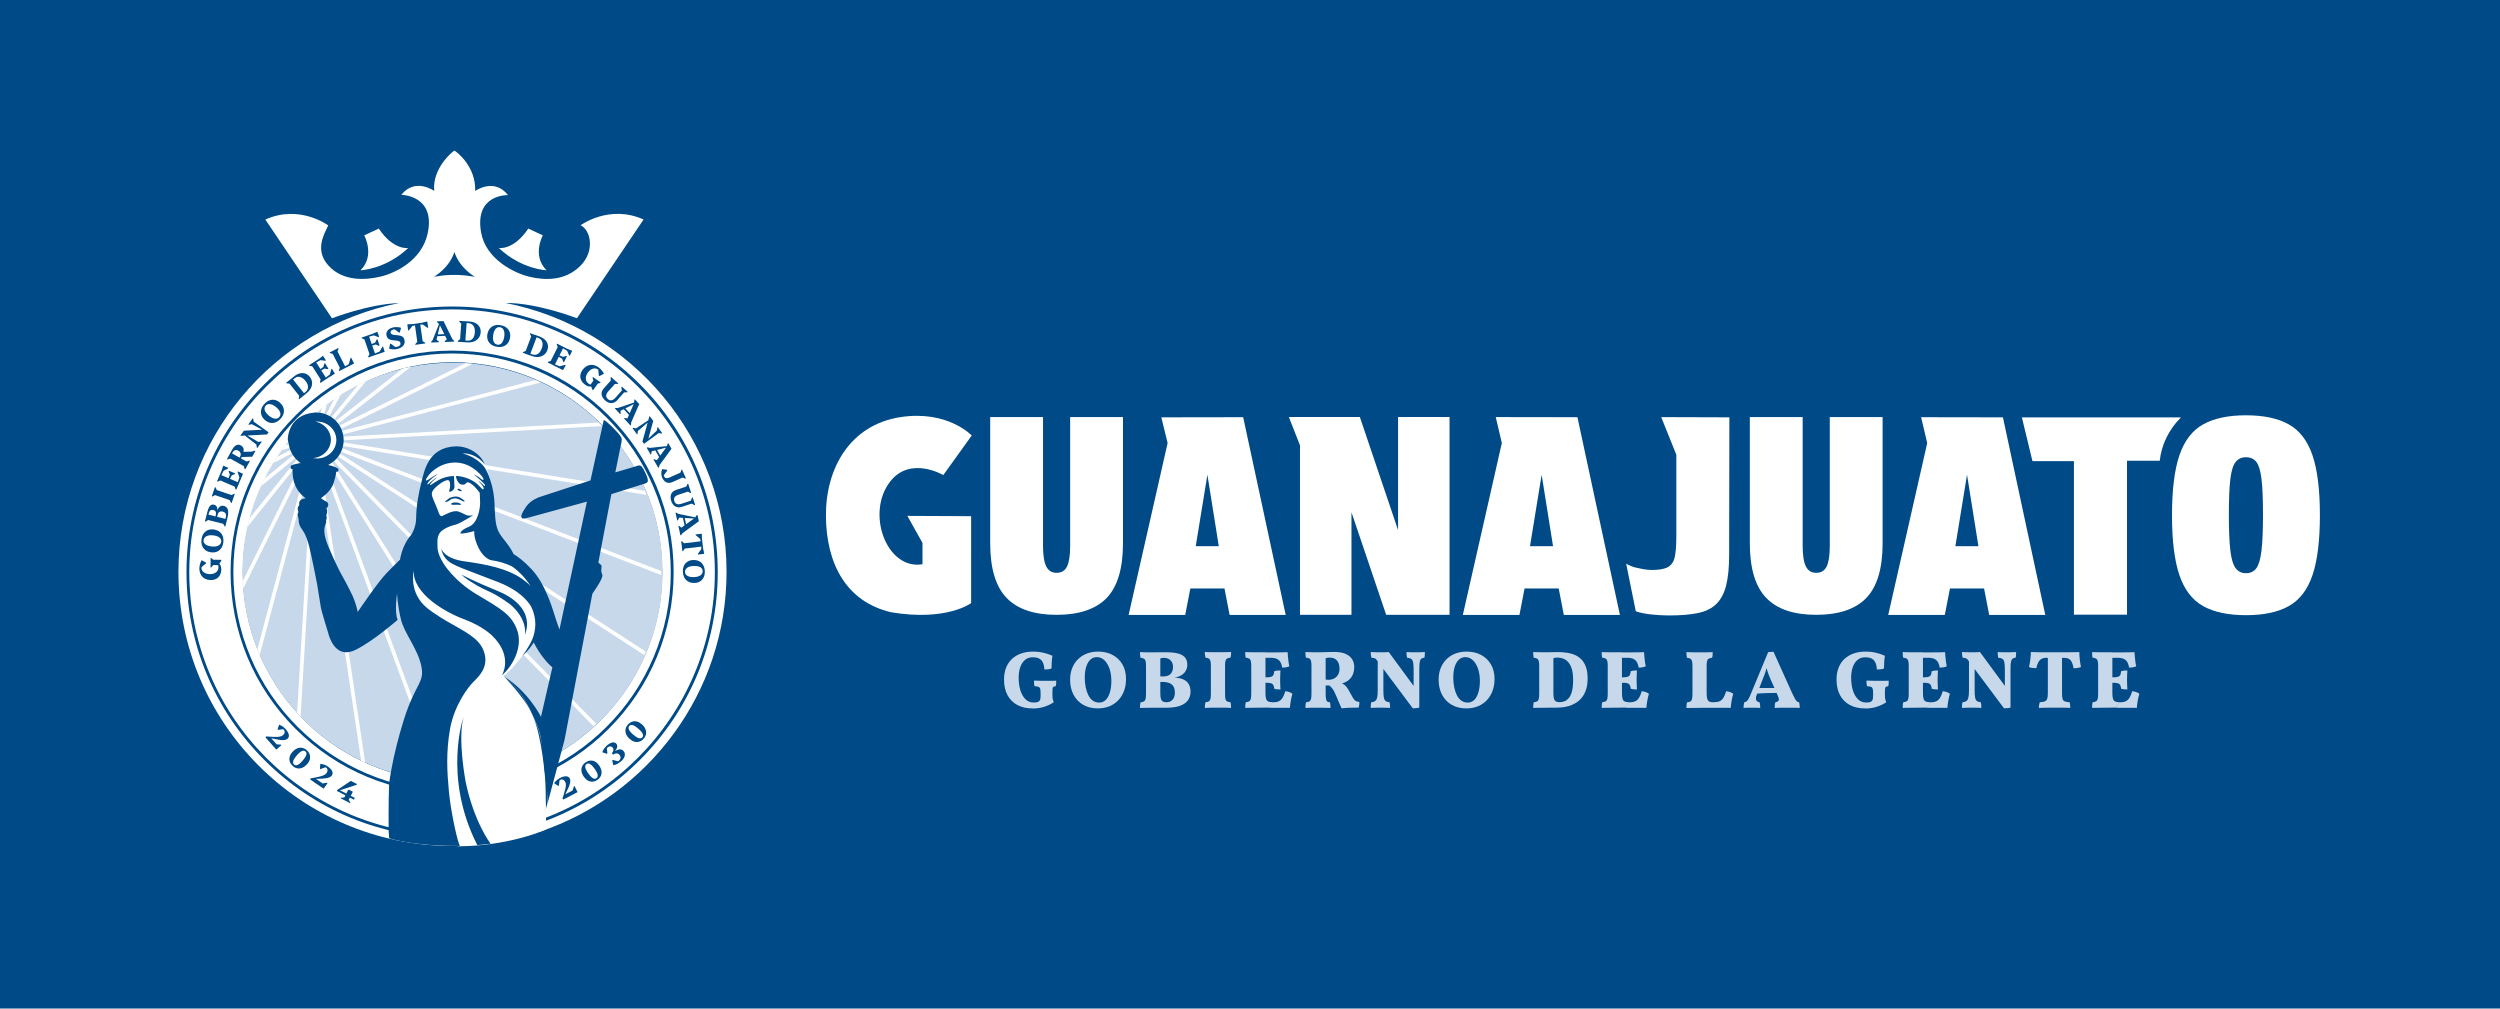 <?xml version="1.0" encoding="UTF-8"?>
<svg id="Capa_2" data-name="Capa 2" xmlns="http://www.w3.org/2000/svg" xmlns:xlink="http://www.w3.org/1999/xlink" viewBox="0 0 575.08 232">
  <defs>
    <style>
      .cls-1 {
        fill: #fff;
      }

      .cls-2 {
        fill: none;
      }

      .cls-3 {
        fill: #c8d8eb;
      }

      .cls-4 {
        fill: #004b87;
      }

      .cls-5 {
        clip-path: url(#clippath);
      }
    </style>
    <clipPath id="clippath">
      <ellipse class="cls-2" cx="103.96" cy="131.6" rx="48.15" ry="48.17"/>
    </clipPath>
  </defs>
  <g id="Capa_1-2" data-name="Capa 1">
    <g>
      <rect class="cls-4" width="575.08" height="232"/>
      <g>
        <g>
          <path class="cls-1" d="M116.25,69.69c7.34-.05,16.46,3.52,16.46,3.52l15.33-22.71c-7.87-3.57-14.49,1.32-14.49,1.32,2.32,1.07,3.42,5.94-.11,9.4-3.55,3.47-8.17,3.27-11.63,2.45-3.46-.82-10.07-4.01-11.15-10.24-1.54-8.84,6.19-8.55,6.19-8.55-3.16-4.09-7.55-.95-7.55-.95.25-5.64-4.38-9.13-4.76-9.28h-.01s-.01,0-.01,0c-.38.15-5.12,4.04-4.64,9.26,0,0-4.37-3.12-7.57.91,0,0,7.94.06,6.07,8.85-1.33,6.23-7.39,9.14-10.85,9.96-3.46.82-8.57,1.14-11.92-2.48-3.35-3.63-1.01-7.31-.11-9.3,0,0-6.59-4.91-14.46-1.34l15.33,22.71s8.32-3.26,15.47-3.51c-28.95,5.7-50.79,31.22-50.79,61.85,0,34.69,28.03,62.84,62.67,63.04l2.02.02c-2.02-5.16-2.69-14.83-2.69-14.83l-2.54-.12c-24.97-1.83-44.66-22.67-44.66-48.11s21.6-48.24,48.24-48.24,48.24,21.6,48.24,48.24c0,18.11-9.98,33.89-24.74,42.14l-.78.39-3.32,1.63s.93,11.93.71,15.59c24.95-8.4,42.93-31.98,42.93-59.76,0-30.65-21.88-56.19-50.86-61.86ZM108.56,63.57c-3.59-.6-6.62-.27-8.21.02-.18.02-.35.04-.52.07,0,0,3.49-1.94,4.7-5.69,1.21,3.75,4.7,5.69,4.7,5.69-.22-.03-.44-.06-.67-.08Z"/>
          <path class="cls-1" d="M114.74,57.05c5.28,4.96,10.98,5.12,10.98,5.12-3.42-3.38-.85-8.03-.85-8.03l-3.35-1.56c-3.38,5.06-6.78,4.47-6.78,4.47Z"/>
          <path class="cls-1" d="M93.91,57.05c-5.28,4.96-10.98,5.12-10.98,5.12,3.42-3.38.85-8.03.85-8.03l3.35-1.56c3.38,5.06,6.78,4.47,6.78,4.47Z"/>
          <ellipse class="cls-3" cx="104.1" cy="131.6" rx="48.33" ry="48.17"/>
          <g class="cls-5">
            <g>
              <path class="cls-1" d="M69.46,96.79c-.16.03-.33-.04-.42-.19L13.79,6.42c-.13-.2-.07-.46.13-.59.2-.13.46-.07.59.13l55.24,90.18c.13.2.07.46-.13.59-.05.03-.11.05-.16.06Z"/>
              <path class="cls-1" d="M70.57,96.22c-.19.03-.39-.08-.46-.27L37.95,6.8c-.08-.22.03-.46.24-.55.22-.08.46.03.55.24l32.16,89.16c.08.22-.03.46-.24.55-.03.01-.06.02-.09.02Z"/>
              <path class="cls-1" d="M71.71,95.92c-.23.04-.45-.12-.49-.35L59.06,7.08c-.04-.23.12-.45.35-.48s.45.12.49.35l12.16,88.48c.04.23-.12.45-.35.48Z"/>
              <path class="cls-1" d="M72.85,95.85s-.06,0-.09,0c-.23-.01-.41-.21-.4-.45l6.27-89.27c.01-.23.21-.41.45-.4.23.01.41.21.4.45l-6.27,89.27c-.01.2-.16.37-.36.4Z"/>
              <path class="cls-1" d="M74.07,96.03c-.06,0-.12,0-.18,0-.23-.06-.36-.29-.3-.52L99.76,4.89c.06-.23.29-.36.52-.3.23.06.36.29.3.52l-26.16,90.62c-.04.17-.18.28-.34.31Z"/>
              <path class="cls-1" d="M75.19,96.46c-.09.01-.18,0-.26-.04-.21-.11-.29-.36-.18-.57L124.37,1.84c.11-.21.36-.29.57-.18.21.11.29.36.18.57l-49.63,94.01c-.06.13-.18.21-.31.23Z"/>
              <path class="cls-1" d="M76.23,97.13c-.11.02-.24-.01-.33-.09-.18-.15-.21-.41-.06-.6L154.93,1.14c.15-.18.41-.21.6-.06.18.15.21.41.06.6l-79.1,95.3c-.07.09-.16.14-.26.15Z"/>
              <path class="cls-1" d="M77.08,97.97c-.14.02-.3-.03-.4-.15-.15-.18-.12-.45.06-.6L198.17,2.01c.18-.15.45-.12.6.06.15.18.12.45-.06.6l-121.43,95.21c-.06.05-.13.08-.2.09Z"/>
              <path class="cls-1" d="M77.74,98.99c-.18.03-.36-.06-.44-.23-.11-.21-.02-.46.18-.57L241.01,17.4c.21-.11.47-.02.57.18.11.21.02.46-.18.57L77.87,98.94s-.08.03-.13.04Z"/>
              <path class="cls-1" d="M78.16,100.12c-.21.03-.42-.1-.48-.31-.06-.23.07-.46.3-.52l165.68-43.57c.23-.06.46.07.52.3.06.23-.07.46-.3.52l-165.68,43.57s-.03,0-.05,0Z"/>
              <path class="cls-1" d="M68.51,97.56c-.13.02-.27-.02-.37-.12L-13.84,11.05c-.17-.17-.16-.43,0-.6.17-.16.44-.16.6,0l81.99,86.38c.17.17.16.43,0,.6-.07.07-.15.1-.23.12Z"/>
              <path class="cls-1" d="M67.77,98.48c-.1.02-.21,0-.3-.06L-53.78,15.94c-.2-.13-.25-.39-.12-.59.13-.2.39-.25.59-.12l121.25,82.47c.2.13.25.39.12.59-.07.1-.18.17-.29.19Z"/>
              <path class="cls-1" d="M67.23,99.51c-.07.01-.15,0-.22-.02L-58.88,51.15c-.22-.08-.33-.33-.24-.55.08-.22.33-.33.55-.24l125.89,48.33c.22.08.33.33.24.55-.06.15-.19.24-.33.27Z"/>
              <path class="cls-1" d="M66.93,100.65s-.09,0-.13,0l-124.46-20.75c-.23-.04-.39-.26-.35-.49s.26-.39.49-.35l124.46,20.75c.23.04.39.26.35.49-.03.19-.18.32-.35.35Z"/>
              <path class="cls-1" d="M66.86,101.8s-.03,0-.05,0l-123.53,5.94c-.23.01-.43-.17-.45-.4-.01-.23.17-.43.4-.44l123.53-5.94c.23-.01.43.17.45.4.01.22-.15.41-.36.44Z"/>
              <path class="cls-1" d="M-53,134.92c-.21.03-.42-.1-.48-.31-.06-.23.08-.46.3-.52l120.02-31.99c.23-.06.46.08.52.3.06.23-.08.46-.3.52l-120.02,31.99s-.03,0-.04,0Z"/>
              <path class="cls-1" d="M-50.28,164.79c-.18.03-.36-.06-.44-.23-.11-.21-.02-.46.19-.57l117.72-60.67c.21-.11.47-.02.57.19.11.21.02.46-.19.57l-117.72,60.67s-.08.03-.13.04Z"/>
              <path class="cls-1" d="M-45.24,199.03c-.15.02-.3-.03-.4-.15-.15-.18-.12-.45.06-.6,0,0,99.05-82.32,113.35-93.86.18-.15.45-.12.6.06s.12.45-.06.6c-14.3,11.54-113.35,93.86-113.35,93.86-.06.05-.13.08-.2.09Z"/>
              <path class="cls-1" d="M-22.18,219.68c-.12.02-.24-.01-.33-.09-.18-.15-.21-.42-.06-.6l91.12-113.67c.15-.18.42-.21.6-.06.18.15.21.42.06.6L-21.91,219.53c-.07.08-.16.14-.26.15Z"/>
              <path class="cls-1" d="M14.04,219.35c-.09.01-.18,0-.26-.04-.21-.11-.29-.36-.18-.57l55.94-112.65c.11-.21.36-.29.57-.18s.29.36.18.57L14.35,219.13c-.06.13-.18.21-.31.23Z"/>
              <path class="cls-1" d="M41.69,217.34c-.06,0-.12,0-.18,0-.23-.06-.36-.29-.3-.52l29.4-110.2c.06-.23.3-.36.52-.3.23.06.36.29.3.52l-29.4,110.2c-.05.17-.18.28-.34.31Z"/>
              <path class="cls-1" d="M65.65,218.06s-.06,0-.09,0c-.23-.01-.41-.21-.4-.45l6.58-110.74c.01-.23.21-.41.45-.4.23.01.41.21.4.45l-6.58,110.74c-.01.2-.16.37-.36.4Z"/>
              <path class="cls-1" d="M89.77,217.22h0c-.23.03-.45-.13-.48-.36l-16.34-109.93c-.03-.23.12-.46.36-.48.23-.03.45.13.48.36l16.34,109.93c.03.23-.12.45-.35.48Z"/>
              <path class="cls-1" d="M113.93,213.8c-.19.03-.39-.08-.46-.27l-39.36-106.81c-.08-.22.03-.46.25-.55.22-.08.46.03.55.25l39.36,106.81c.08.22-.03.46-.25.55-.03.01-.06.02-.09.02Z"/>
              <path class="cls-1" d="M142.31,212.21c-.16.03-.33-.04-.42-.19l-66.58-105.8c-.13-.2-.07-.46.13-.59.2-.13.46-.07.59.13l66.58,105.8c.13.2.07.46-.13.59-.05.03-.11.05-.16.06Z"/>
              <path class="cls-1" d="M178.37,209.5c-.13.02-.27-.02-.37-.12l-101.73-103.81c-.17-.17-.16-.43,0-.6.17-.17.44-.16.6,0l101.73,103.81c.17.17.17.43,0,.6-.07.07-.15.11-.23.12Z"/>
              <path class="cls-1" d="M225.47,200.61c-.1.02-.21,0-.3-.06L77.14,104.65c-.2-.13-.25-.39-.13-.59.13-.2.39-.25.59-.13l148.03,95.9c.2.13.25.39.13.59-.07.11-.18.17-.29.19Z"/>
              <path class="cls-1" d="M247.81,169.06c-.07.01-.14,0-.22-.02L77.74,103.65c-.22-.08-.33-.33-.25-.55.08-.22.33-.33.55-.25l169.85,65.39c.22.08.33.33.25.55-.06.15-.19.25-.33.27Z"/>
              <path class="cls-1" d="M248.25,129.81s-.09,0-.13,0l-169.96-27.32c-.23-.04-.39-.25-.35-.49.04-.23.25-.39.49-.35l169.96,27.32c.23.04.39.25.35.49-.03.19-.18.33-.35.35Z"/>
              <path class="cls-1" d="M244.88,92.15s-.03,0-.04,0l-166.53,9.17c-.23.01-.44-.16-.45-.4-.01-.23.16-.44.4-.45l166.53-9.17c.23-.01.44.16.45.4.01.22-.14.41-.36.44Z"/>
            </g>
          </g>
          <path class="cls-2" d="M115.52,155.27s-.08.07-.11.1c.06.02.24.09.55.28-.03-.04-.05-.06-.05-.06,5.74,3.66,8.48,9.3,8.48,9.3l2.62-11.4c-1-.74-3.09-3.12-4.58-6.27-1,1.83-3.24,5.34-6.91,8.04Z"/>
          <polygon class="cls-2" points="115.39 155.37 115.39 155.37 115.39 155.37 115.39 155.37"/>
          <path class="cls-1" d="M73.67,96.82s-.03,0-.05,0c.01,0,.02,0,.03.01,0,0,.01,0,.02-.01Z"/>
          <path class="cls-1" d="M73.61,97.65s.04-.03.09-.07c-.06.02-.09.04-.09.07Z"/>
          <polygon class="cls-1" points="73.34 104.2 73.34 104.2 73.34 104.2 73.34 104.2"/>
          <path class="cls-4" d="M115.39,155.37s0,0,0,0c0,0,0,0,.02,0,.04-.03.08-.07.11-.1-.04.03-.09.07-.13.1Z"/>
          <path class="cls-4" d="M115.36,155.42s.03-.03.04-.04c-.01,0-.02,0-.02,0-.02.03-.03.05-.03.05Z"/>
          <path class="cls-4" d="M125.92,179.89c-.15-4.99-1.18-8.28-1.68-10.68-.17-.8-.41-1.58-.72-2.33-.82-1.97-2.58-5.93-4.35-8.12-1.52-1.87-2.61-2.72-3.22-3.1.58.66,5.98,7.05,7.25,17.43,0,0,1.33,13.56.97,18.2l1.82-6.79c0-1.29,0-2.82-.06-4.61Z"/>
          <path class="cls-4" d="M73.67,96.82s-.01,0-.02.01c-.01,0-.02,0-.03-.01.02,0,.03,0,.05,0Z"/>
          <path class="cls-4" d="M73.7,97.59s-.08.07-.09.07c0-.02.04-.05.09-.07Z"/>
          <polygon class="cls-4" points="73.34 104.2 73.34 104.2 73.34 104.2 73.34 104.2"/>
          <g>
            <path class="cls-4" d="M147.2,88.41c-11.54-11.54-26.88-17.9-43.2-17.9s-31.66,6.36-43.2,17.9c-11.54,11.54-17.9,26.88-17.9,43.2s6.36,31.66,17.9,43.2c11.54,11.54,26.88,17.9,43.2,17.9s31.66-6.36,43.2-17.9c11.54-11.54,17.9-26.88,17.9-43.2s-6.36-31.66-17.9-43.2ZM103.99,192.07c-33.33,0-60.45-27.12-60.45-60.45s27.12-60.45,60.45-60.45,60.45,27.12,60.45,60.45-27.12,60.45-60.45,60.45Z"/>
            <path class="cls-4" d="M140.03,95.58c-9.62-9.62-22.42-14.93-36.03-14.93s-26.41,5.3-36.03,14.93c-9.62,9.62-14.93,22.42-14.93,36.03s5.3,26.41,14.93,36.03c9.62,9.62,22.42,14.93,36.03,14.93s26.41-5.3,36.03-14.93c9.62-9.62,14.93-22.42,14.93-36.03s-5.3-26.41-14.93-36.03ZM103.99,181.93c-27.74,0-50.31-22.57-50.31-50.31s22.57-50.31,50.31-50.31,50.31,22.57,50.31,50.31-22.57,50.31-50.31,50.31Z"/>
          </g>
          <g>
            <path class="cls-4" d="M50.9,130.97c0,.51-.11.95-.31,1.33-.2.37-.49.65-.85.85-.37.19-.8.29-1.3.28-.4,0-.75-.08-1.07-.21-.32-.13-.59-.31-.82-.55-.23-.24-.4-.52-.52-.85-.12-.33-.17-.69-.17-1.09,0-.22.03-.45.07-.67.05-.23.11-.44.19-.65.08-.21.17-.39.28-.54l1,.55v.17s-1.26,1.04-1.26,1.04v-.88s.68,0,.68,0c-.15.09-.27.21-.35.36-.08.15-.13.33-.13.53,0,.27.08.51.24.72.17.21.39.39.68.51s.61.2.98.2c.4,0,.75-.05,1.05-.18.3-.13.54-.31.7-.55.17-.24.26-.53.26-.86,0-.25-.05-.45-.16-.62-.11-.17-.29-.31-.52-.42l.14-.26c.38.11.67.32.88.64.21.32.31.7.31,1.14ZM50.93,128.94l-.69,1.06-1.18-.02-.48.56h-.15s.03-2.17.03-2.17h.15s.42.38.42.38l1.9.03v.16Z"/>
            <path class="cls-4" d="M51.36,124.81c-.07.52-.23.96-.49,1.32-.25.36-.58.62-.98.78-.4.16-.85.21-1.35.14-.52-.07-.95-.24-1.3-.51-.35-.27-.6-.61-.76-1.04-.15-.42-.19-.91-.12-1.45.07-.53.23-.97.49-1.33.25-.36.58-.62.97-.78.4-.16.85-.21,1.36-.14.51.07.94.24,1.3.51.35.27.6.61.76,1.04.15.43.19.91.12,1.45ZM50.89,124.65c.03-.26-.01-.49-.14-.7-.13-.2-.32-.37-.59-.51-.27-.13-.61-.23-1.01-.28-.44-.06-.82-.06-1.15.01s-.6.19-.8.36c-.2.18-.32.4-.36.68-.04.26,0,.5.13.7.12.2.32.37.59.5.27.13.61.23,1.01.28.43.06.82.06,1.15-.01.33-.07.6-.19.8-.36.2-.18.32-.4.36-.67Z"/>
            <path class="cls-4" d="M51.82,121.13l-.15-.04-.33-.6-3.47-.87-.58.37-.15-.04.42-1.67,4.68,1.18-.42,1.67ZM49.59,119.28l-.07-.02.16-1.1c.03-.21,0-.39-.1-.53-.1-.14-.27-.24-.49-.3-.54-.14-.88.08-1.03.65l-.24.95-.39-.1.27-1.08c.17-.66.37-1.12.62-1.39.25-.27.55-.35.91-.26.38.09.61.32.71.67.1.35.07.86-.1,1.52l-.25,1ZM52.09,120.06l-.39-.1.24-.94c.09-.36.08-.65-.04-.87-.12-.22-.33-.38-.66-.46-.3-.08-.55-.05-.75.06-.2.12-.34.32-.41.62l-.24.96-.34-.09.34-1.34c.15-.61.37-1.04.64-1.29.28-.26.61-.34,1-.24.32.08.56.23.73.46.17.23.27.53.29.91.02.38-.04.83-.17,1.35l-.24.96ZM50.03,117.62l-.24-.06.06-.26.24.06-.07.26Z"/>
            <path class="cls-4" d="M53.28,115.72l-.15-.05-.28-.62-3.38-1.16-.6.32-.15-.05.72-2.1.15.05.28.62,3.38,1.16.6-.32.15.05-.72,2.1Z"/>
            <path class="cls-4" d="M54.34,112.64l-.14-.06-.23-.64-3.28-1.42-.63.27-.14-.06.68-1.58,4.43,1.91-.68,1.58ZM51.85,107.5l-1.09,2.09-.3-.13.93-2.16.46.2ZM52.45,107.78l-1.17.58-.3-.13.32-.99.05-.12,1.16.49-.07.16ZM53.54,108.88l-.8,1.59-.29-.12.6-1.67.49.21ZM54.01,109.05l-.83.37-.27-.12-.3-.85.07-.16,1.4.6-.07.16ZM54.88,111.38l-.3-.13.77-2.23.46.2-.93,2.16ZM55.43,110.1l-.3-.13-.46-1.36.07-.16,1.16.55-.48,1.1Z"/>
            <path class="cls-4" d="M56.4,107.97l-.13-.07-.17-.66-3.12-1.74-.65.2-.13-.08.84-1.51,3.67,2.05.65-.2.13.07-1.08,1.94ZM55.05,106.13l-.33-.18.51-.92c.15-.26.18-.52.1-.77-.08-.25-.24-.45-.5-.59-.26-.14-.5-.18-.74-.11-.24.07-.43.24-.58.51l-.46.82-.35-.2.67-1.2c.31-.55.63-.91.98-1.08.35-.17.71-.15,1.08.06.38.21.59.52.62.94.04.42-.1.9-.41,1.45l-.02.03.09.05-.67,1.2ZM58.02,105.06l-2.55.07.14-1.18,2.97-.08-1.09.16,1.13-.36.13.08-.73,1.31Z"/>
            <path class="cls-4" d="M59.2,103.04l-.13-.09-.09-.68-2.68-2.09-.85.08-.13-.09.47-.66,3.62,2.16.67-.13.13.09-1,1.4ZM61.42,99.94l-4.92.26-.79-.56.4-.57,4.68-.25.11.34-2.97-1.58-.67.13-.13-.09,1-1.4.13.09.09.68,3.43,2.44-.37.52Z"/>
            <path class="cls-4" d="M64.53,96.33c-.35.39-.73.66-1.15.82-.41.16-.83.19-1.25.1-.42-.09-.82-.3-1.2-.64-.39-.35-.65-.73-.79-1.15-.14-.42-.15-.85-.04-1.28.11-.44.35-.86.72-1.26.36-.39.74-.67,1.15-.82.41-.15.83-.19,1.24-.1.42.09.82.3,1.2.65.38.35.65.73.79,1.15.14.42.15.85.04,1.29-.11.44-.35.86-.72,1.26ZM64.23,95.94c.17-.19.27-.41.28-.65.01-.24-.06-.49-.21-.75-.15-.26-.37-.53-.68-.8-.33-.3-.65-.51-.96-.64s-.6-.18-.86-.15c-.26.03-.49.15-.68.36-.18.2-.27.41-.28.65s.06.49.21.75c.15.26.38.53.68.8.33.29.64.51.96.64.31.13.6.18.87.15.27-.03.49-.15.67-.36Z"/>
            <path class="cls-4" d="M68.82,91.84l-.1-.12.1-.68-2.23-2.8-.68-.06-.1-.12,1.35-1.08,3.01,3.77-1.35,1.08ZM69.8,91.06l-.25-.32.76-.61c.25-.2.41-.43.49-.7.08-.27.08-.56-.01-.87-.09-.31-.26-.62-.51-.94-.26-.33-.53-.57-.82-.73-.28-.16-.57-.23-.85-.22-.28.01-.54.12-.79.31l-.77.61-.25-.32.87-.7c.43-.35.87-.57,1.31-.68.44-.1.86-.09,1.25.04.39.13.74.39,1.04.76.23.28.38.59.46.91.08.32.09.65.03.98-.06.33-.19.65-.39.96-.2.31-.46.6-.79.86l-.78.62Z"/>
            <path class="cls-4" d="M73.67,88.08l-.08-.13.17-.66-1.92-3.02-.67-.13-.08-.13,1.46-.93,2.59,4.07-1.46.93ZM74.5,82.43l-2.08,1.12-.18-.28,1.99-1.27.27.42ZM74.83,82.99l-1.29-.17-.17-.27.82-.64.11-.07.68,1.06-.15.09ZM75.12,84.52l-1.55.87-.17-.27,1.44-1.05.29.45ZM75.41,84.92l-.89-.16-.16-.25.23-.88.15-.09.82,1.28-.15.09ZM74.83,87.34l-.18-.28,1.89-1.41.27.42-1.99,1.27ZM76,86.59l-.17-.27.38-1.39.15-.09.66,1.11-1.01.65Z"/>
            <path class="cls-4" d="M78.01,85.38l-.07-.14.23-.64-1.63-3.19-.65-.19-.07-.14,1.99-1.02.07.14-.24.65,1.91,3.74-1.54.78ZM79.23,84.75l-.15-.29,1.98-1.21.23.45-2.06,1.05ZM80.36,84.17l-.15-.29.41-1.52.16-.08.67,1.33-1.09.56Z"/>
            <path class="cls-4" d="M84.73,82.22l-.05-.15.32-.6-1.16-3.38-.62-.28-.05-.15,1.63-.56,1.57,4.56-1.63.56ZM86.85,76.92l-2.28.6-.11-.31,2.23-.77.16.48ZM86.97,79.1l-1.71.48-.1-.3,1.64-.68.17.5ZM87.05,77.55l-1.22-.47-.1-.3.95-.43.13-.04.42,1.19-.17.06ZM86.03,81.77l-.11-.31,2.17-.93.16.48-2.23.76ZM87.16,79.56l-.83-.37-.1-.28.43-.8.17-.06.49,1.44-.17.06ZM87.35,81.32l-.1-.3.7-1.26.16-.06.38,1.23-1.14.39Z"/>
            <path class="cls-4" d="M91.44,80.27c-.22.05-.43.08-.65.1-.22.01-.44,0-.65-.03-.22-.03-.43-.07-.63-.14l.22-1.1.17-.04,1.3.96-.84.2-.16-.66c.11.12.27.2.5.24.22.03.46.02.72-.04.27-.07.47-.18.58-.33.12-.16.15-.34.1-.57-.04-.19-.17-.32-.38-.4-.21-.08-.54-.13-1-.16-.38-.03-.69-.08-.94-.15s-.44-.19-.57-.34c-.13-.15-.23-.34-.29-.58-.11-.45-.03-.84.24-1.19.27-.34.68-.58,1.25-.72.19-.05.39-.07.6-.08.21-.01.42,0,.64.03.21.03.42.07.61.14l-.29,1.06-.17.04-1.26-.92.88-.21.15.67c-.12-.13-.27-.22-.47-.26-.19-.04-.4-.04-.62.01-.23.05-.4.15-.51.29-.12.14-.15.3-.11.46.04.18.17.31.38.39.21.08.54.14,1,.16.38.02.7.07.94.15.24.08.43.19.57.34.13.15.23.34.29.59.08.33.07.63-.04.91-.1.28-.29.52-.55.72-.26.2-.6.35-1,.45Z"/>
            <path class="cls-4" d="M93.88,76.03l-.18-1.42.15-.02,1.03-.05.1.31-.94,1.15-.17.02ZM95.54,79.32l-.02-.15.47-.54-.56-4.02.52.12-2,.46-.07-.5,4.27-.6.07.5-2.05.11.48-.26.56,4.02.6.39.02.15-2.28.32ZM98.33,75.4l-1.22-.85v-.33s1.01-.24,1.01-.24l.16-.02.22,1.42-.17.02Z"/>
            <path class="cls-4" d="M99.17,78.8v-.15s.5-.62.5-.62l-.33.67,1.9-4.81.78-.03,2.29,4.64-.39-.64.56.57v.15s-2.2.09-2.2.09v-.15s.66-.6.66-.6l.09.63-1.99-4.03h.24s-.99,4.14-.99,4.14l-.05-.63.72.54v.15s-1.81.08-1.81.08ZM100.31,77.35l-.02-.41,2.66-.11.02.4-2.66.11ZM101.11,74.65l-.58-.58v-.15s.87-.04.87-.04l-.3.77Z"/>
            <path class="cls-4" d="M105.3,78.6v-.15s.54-.43.54-.43l.26-3.57-.46-.5v-.15s1.73.13,1.73.13l-.35,4.81-1.72-.13ZM106.55,78.69l.03-.4.97.07c.32.02.59-.04.84-.18.24-.14.43-.36.58-.65.14-.29.23-.63.26-1.04.03-.42,0-.78-.11-1.09-.1-.31-.26-.55-.48-.74-.22-.18-.48-.28-.79-.31l-.98-.07.03-.4,1.12.08c.55.04,1.03.17,1.42.39.39.22.69.52.89.88.2.37.28.79.24,1.27-.03.36-.12.69-.28.98-.16.29-.38.54-.65.74-.27.2-.58.35-.94.44-.36.1-.74.13-1.16.1l-.99-.07Z"/>
            <path class="cls-4" d="M114.2,79.75c-.52-.1-.95-.29-1.29-.56-.34-.27-.59-.62-.72-1.02-.14-.41-.16-.86-.06-1.36.1-.51.3-.93.58-1.27.29-.33.65-.56,1.08-.69.43-.13.92-.14,1.45-.03.52.1.95.29,1.29.57.34.27.58.61.72,1.02.14.41.16.86.06,1.36-.1.51-.29.93-.58,1.26-.29.33-.65.57-1.08.69-.43.13-.92.14-1.45.03ZM114.38,79.28c.26.05.49.02.7-.09.21-.11.39-.3.54-.56.15-.26.26-.59.34-.99.09-.43.11-.82.06-1.15-.05-.33-.15-.61-.31-.82-.16-.21-.38-.34-.66-.4-.26-.05-.5-.02-.7.09-.21.11-.39.3-.54.56-.15.27-.26.6-.34.99-.08.43-.1.81-.06,1.15.05.34.15.61.32.82.16.21.38.34.65.4Z"/>
            <path class="cls-4" d="M120.25,81.13l.05-.14.63-.26,1.26-3.35-.3-.61.05-.14,1.62.61-1.7,4.51-1.62-.61ZM121.42,81.57l.14-.38.91.34c.3.11.58.13.85.06.27-.07.52-.22.74-.46.22-.24.4-.54.54-.92.15-.39.22-.75.21-1.08,0-.32-.09-.6-.25-.84s-.38-.41-.67-.52l-.92-.35.14-.38,1.05.39c.52.2.94.46,1.25.78.32.33.52.69.6,1.1.09.41.05.83-.12,1.28-.13.34-.31.63-.55.86-.24.23-.51.41-.83.52-.31.12-.66.17-1.03.16-.37,0-.75-.09-1.14-.24l-.93-.35Z"/>
            <path class="cls-4" d="M125.97,83.37l.07-.14.65-.2,1.6-3.2-.23-.64.07-.14,1.54.77-2.16,4.31-1.54-.77ZM127.2,83.98l.15-.29,2.18.9-.23.45-2.11-1.05ZM129.77,82.78l-1.54-.89.14-.28,1.64.69-.24.47ZM128.44,84.6l.14-.29,1.39-.38.16.08-.61,1.13-1.07-.54ZM131.24,81.17l-2.03-1.21.15-.29,2.11,1.05-.23.45ZM129.57,83.24l-.32-.85.13-.26.87-.25.16.08-.68,1.36-.16-.08ZM130.92,81.75l-.52-1.2.14-.29.97.38.12.06-.56,1.13-.16-.08Z"/>
            <path class="cls-4" d="M134.64,88.52c-.42-.3-.72-.63-.92-1.01-.19-.38-.27-.77-.22-1.18s.21-.82.5-1.23c.23-.32.49-.58.77-.77.29-.19.59-.31.92-.37.32-.06.66-.04.99.05.34.09.67.25,1,.48.18.13.35.28.51.44.16.16.3.34.43.52.13.18.22.36.29.54l-1.02.52-.14-.1-.15-1.62.72.51-.38.55c0-.18-.02-.34-.1-.5-.08-.16-.2-.29-.36-.41-.22-.15-.46-.22-.73-.2-.27.02-.54.11-.81.27-.27.16-.51.4-.72.69-.23.33-.38.65-.44.97-.06.32-.04.62.06.89.1.28.29.51.56.7.2.14.4.22.6.22.2,0,.41-.06.64-.19l.14.26c-.3.25-.64.37-1.02.37s-.75-.13-1.12-.39ZM136.3,89.68l-.49-1.16.68-.96-.19-.71.09-.13,1.77,1.25-.09.13-.55.13-1.1,1.55-.13-.09Z"/>
            <path class="cls-4" d="M143.05,89.83l-.12-.78.1-.12,1.36,1.2-.1.11-.73.03-1.57,1.78c-.25.29-.53.48-.84.59-.31.1-.62.12-.95.04-.32-.08-.63-.24-.93-.5-.52-.46-.81-.93-.88-1.42-.07-.48.1-.95.49-1.4l1.63-1.84-.06-.68.1-.12,1.66,1.47-.1.12-.68.02-1.49,1.68c-.32.36-.48.68-.5.98-.02.29.11.56.39.81.28.24.56.34.85.28.29-.05.59-.26.91-.61l1.46-1.65Z"/>
            <path class="cls-4" d="M141.42,93.95l.11-.1h.8s-.72.17-.72.17l4.9-1.65.53.58-2.07,4.74.24-.71-.07.8-.11.1-1.49-1.63.11-.1.89.12-.43.48,1.8-4.12.17.18-3.81,1.92.45-.44.06.9-.11.1-1.23-1.34ZM143.26,93.89l.3-.27,1.8,1.96-.3.27-1.8-1.96ZM145.85,92.76l.07-.81.11-.1.6.65-.78.27Z"/>
            <path class="cls-4" d="M145.52,98.51l.12-.09.67.12,2.83-1.88.2-.83.12-.09.47.65-3.2,2.75-.09.68-.12.09-1.01-1.39ZM147.77,101.59l1.31-4.75.78-.57.41.56-1.25,4.52h-.35s2.44-2.32,2.44-2.32l.09-.68.12-.09,1.01,1.39-.12.09-.67-.13-3.4,2.48-.37-.51Z"/>
            <path class="cls-4" d="M148.77,102.99l.13-.08.78.16-.75.02,5.15-.54.39.68-3.06,4.18.39-.64-.25.76-.13.08-1.1-1.91.13-.08.84.31-.52.37,2.66-3.62.12.21-4.14,1.04.53-.33-.14.89-.13.08-.91-1.58ZM150.58,103.34l.35-.2,1.33,2.31-.35.2-1.33-2.31ZM153.35,102.8l.25-.78.13-.08.44.76-.82.09Z"/>
            <path class="cls-4" d="M152.32,109.87c-.08-.19-.14-.4-.17-.63-.03-.23-.03-.46,0-.69.03-.23.08-.44.16-.63l1.12.14.07.16-.93,1.29-.32-.72.99-.44c-.26.24-.42.46-.49.66-.07.2-.06.42.05.64.09.19.23.31.44.34.21.04.46,0,.75-.14l2.53-1.13.23-.64.14-.06.9,2.03-.14.06-.63-.26-2.34,1.04c-.51.23-.97.25-1.38.07-.41-.18-.74-.55-.99-1.1Z"/>
            <path class="cls-4" d="M158.89,115.21l.3-.74.15-.05.56,1.72-.15.05-.65-.34-2.26.74c-.36.12-.7.15-1.02.08-.32-.07-.6-.21-.84-.44s-.42-.53-.55-.9c-.22-.66-.23-1.21-.04-1.67.19-.45.56-.77,1.13-.96l2.34-.77.29-.62.15-.05.69,2.11-.15.05-.6-.33-2.13.7c-.45.15-.76.34-.92.59-.16.24-.19.54-.07.89.11.35.31.57.59.67.28.1.64.08,1.09-.07l2.09-.69Z"/>
            <path class="cls-4" d="M155.4,117.95l.15-.03.69.39-.72-.21,5.07,1.04.17.76-4.18,3.06.56-.49-.47.65-.15.03-.47-2.16.15-.03.71.55-.61.2,3.63-2.65.05.24-4.26-.26.61-.15-.4.8-.15.03-.39-1.77ZM157.02,118.82l.4-.09.57,2.6-.4.09-.57-2.6ZM159.82,119.15l.47-.67.15-.03.19.86-.81-.16Z"/>
            <path class="cls-4" d="M156.69,124.51l.15-.02.53.48,4.03-.48-.13.52-.41-2.01.5-.06.51,4.28-.5.06-.07-2.05.25.48-4.03.48-.4.59-.15.02-.27-2.29ZM160.01,122.93l1.42-.15.02.15.02,1.03-.31.09-1.13-.96-.02-.17ZM160.54,127.39l.88-1.2.33.02.22,1.01.02.16-1.42.19-.02-.17Z"/>
            <path class="cls-4" d="M157.08,131.44c0-.53.09-.99.29-1.38s.48-.7.86-.91c.37-.22.81-.33,1.32-.33.52,0,.97.1,1.36.32.38.22.68.52.89.92.21.4.32.87.33,1.42,0,.53-.09.99-.29,1.38-.2.39-.48.69-.85.91-.37.22-.81.33-1.32.33-.52,0-.97-.1-1.35-.32s-.69-.52-.9-.92c-.21-.4-.32-.87-.33-1.42ZM157.57,131.53c0,.26.08.48.23.67.15.19.37.32.66.42s.63.14,1.04.14c.44,0,.82-.06,1.14-.17.32-.11.56-.27.74-.47.17-.2.26-.44.26-.72,0-.27-.08-.49-.23-.67-.15-.18-.37-.32-.66-.41s-.64-.14-1.04-.14c-.44,0-.82.06-1.14.17-.32.11-.57.27-.74.47-.17.2-.26.44-.26.72Z"/>
          </g>
          <g>
            <path class="cls-4" d="M61.09,169.65l.09-.25,1.09.07c.56.04,1.03.05,1.4.04.37-.01.66-.05.89-.12.23-.07.41-.16.55-.29.22-.19.34-.4.37-.63.03-.23-.04-.43-.2-.62-.11-.13-.26-.22-.42-.27-.17-.05-.33-.06-.5-.03l.5-.4.5.57-1.4.17-.11-.12.36-1.07c.19.06.37.14.54.24s.34.21.49.33c.16.13.3.26.43.41.43.48.68.92.76,1.31.08.39-.02.71-.3.95-.12.11-.28.19-.46.24-.19.05-.42.07-.69.07-.28,0-.61-.04-1.01-.11-.4-.07-.87-.17-1.42-.29l-.48-.06.2-.1,1.36,1.53.99.07.11.13-1.18,1.01-2.45-2.77Z"/>
            <path class="cls-4" d="M67.36,176.2c-.34-.3-.57-.63-.69-.98-.12-.36-.13-.73-.04-1.11.1-.38.3-.75.62-1.11.34-.39.7-.67,1.08-.83.38-.16.76-.22,1.14-.15.38.06.74.24,1.08.54.34.29.56.62.68.98.12.36.13.73.04,1.11-.1.38-.3.75-.62,1.11-.34.39-.7.66-1.08.83-.38.17-.76.22-1.14.16-.38-.06-.74-.24-1.07-.53ZM67.64,175.87c.15.13.32.19.52.17.19-.02.41-.11.64-.28s.5-.42.79-.75c.45-.52.74-.95.85-1.31.12-.36.06-.64-.17-.84-.15-.14-.33-.19-.52-.18-.19.02-.41.11-.64.28-.24.17-.5.42-.79.74-.45.52-.73.95-.85,1.32-.11.36-.06.64.17.84Z"/>
            <path class="cls-4" d="M71.39,179.32l.02-.26,1.07-.2c.56-.1,1.01-.21,1.36-.31.35-.1.63-.21.83-.33.2-.12.36-.26.46-.41.16-.24.23-.47.21-.7-.03-.23-.14-.41-.35-.55-.14-.1-.3-.15-.48-.16-.18-.01-.34.02-.49.1l.39-.51.63.43-1.31.5-.14-.09.09-1.12c.2.01.4.04.59.09.19.05.38.12.56.2.18.08.36.18.52.29.53.36.88.72,1.05,1.08.17.36.15.69-.06,1-.09.14-.22.25-.39.35s-.39.17-.65.24c-.27.06-.61.11-1.01.14s-.89.05-1.45.06l-.48.06.17-.15,1.69,1.15.98-.17.14.1-.9,1.27-3.06-2.09Z"/>
            <path class="cls-4" d="M77.54,181.97v-.23s3.16-2.11,3.16-2.11l1.42.73-.08.16-4.19,1.38-.08.12-.23-.04ZM77.54,181.97l.44-.29,3.64,1.87-.21.41-3.87-1.99ZM78.37,183.64l.07-.13.76-.06.89-1.73.17-.06.91.47-.95,1.85.4.65-.07.13-2.18-1.12Z"/>
          </g>
          <g>
            <path class="cls-4" d="M129.6,183.88l-.22-.14.32-1.04c.17-.54.29-.99.37-1.35.08-.36.11-.66.1-.89,0-.23-.06-.44-.15-.6-.14-.26-.31-.43-.52-.51-.21-.08-.43-.07-.65.05-.15.08-.28.2-.37.35-.09.15-.14.31-.14.48l-.27-.58.67-.35-.17,1.4-.15.08-.95-.6c.11-.17.23-.33.36-.47.13-.14.28-.28.44-.4.16-.12.33-.23.5-.32.57-.3,1.05-.44,1.45-.42.4.02.68.19.85.52.08.15.12.32.12.51,0,.19-.03.42-.1.69s-.19.59-.35.96c-.16.37-.37.81-.63,1.31l-.17.45-.05-.22,1.81-.95.31-.94.15-.08.7,1.39-3.28,1.72Z"/>
            <path class="cls-4" d="M137.45,179.37c-.37.26-.74.4-1.12.43s-.74-.05-1.08-.23c-.35-.19-.65-.48-.93-.87-.3-.43-.48-.84-.55-1.25-.07-.41-.02-.79.13-1.14.15-.35.41-.66.78-.92.37-.26.74-.4,1.12-.43.38-.03.74.05,1.08.23s.65.48.93.87c.29.42.47.84.54,1.25.07.41.03.79-.13,1.15-.15.35-.41.66-.78.91ZM137.2,179.02c.16-.11.26-.27.29-.46.03-.19,0-.42-.11-.69-.11-.27-.29-.59-.53-.94-.39-.56-.75-.94-1.07-1.14-.32-.2-.61-.21-.85-.04-.17.12-.27.27-.3.46-.03.19,0,.42.11.69.11.27.28.59.53.94.39.56.75.94,1.07,1.14.32.2.61.21.86.04Z"/>
            <path class="cls-4" d="M140.86,173.4l-.12-.14c.14-.13.24-.27.3-.43.06-.16.08-.32.06-.47-.02-.16-.08-.3-.19-.42-.14-.16-.32-.24-.53-.25-.21,0-.4.08-.59.24-.14.12-.25.27-.33.42-.08.16-.12.33-.13.51l-.35-.44.57-.61.18,1.48-.13.11-1.06-.36c.1-.28.24-.55.42-.82.18-.26.41-.51.68-.75.28-.25.56-.43.83-.55s.51-.16.74-.14c.22.02.41.12.56.29.25.28.29.61.14,1-.15.39-.51.83-1.06,1.32ZM142.83,175.15c-.28.24-.56.44-.84.58-.29.15-.59.24-.91.3l-.25-1.11.13-.11,1.47.38-.64.48-.41-.42c.19.04.37.03.54-.02.17-.05.34-.15.5-.29.14-.12.23-.26.28-.41.05-.15.06-.31.02-.47-.04-.16-.11-.31-.23-.44-.12-.14-.27-.24-.44-.28-.17-.05-.34-.05-.52,0s-.35.13-.5.27l-.24-.28c.59-.52,1.1-.83,1.54-.92.44-.1.8.02,1.09.34.19.22.3.46.32.73.02.27-.05.55-.2.84-.15.29-.38.57-.7.85ZM141.37,173.02l-.12-.14.24-.21.12.14-.24.21Z"/>
            <path class="cls-4" d="M148.08,169.91c-.3.34-.63.57-.99.68-.36.12-.73.13-1.11.03-.38-.1-.75-.31-1.11-.62-.39-.34-.67-.71-.83-1.09-.16-.38-.21-.76-.15-1.14.06-.38.24-.74.54-1.08.3-.34.62-.56.98-.68.36-.12.73-.13,1.11-.03.38.1.75.31,1.11.62.39.34.66.7.83,1.09.16.38.21.76.15,1.14-.06.38-.24.74-.54,1.07ZM147.75,169.63c.13-.15.19-.32.18-.51-.02-.19-.11-.41-.28-.65-.17-.24-.42-.5-.74-.79-.51-.45-.95-.74-1.31-.86-.36-.12-.64-.06-.84.16-.14.15-.2.33-.18.52.02.19.11.41.28.65s.41.5.74.79c.51.45.95.74,1.31.85.36.12.64.06.84-.17Z"/>
          </g>
          <g>
            <path class="cls-1" d="M71.65,95.41s3.26-.17,5.27,1.89c2.01,2.06,1.91,5.19.85,6.89-1.06,1.7-3.19,2.89-3.19,2.89l2.33.76s-.07,4.59-3.66,6.75c0,0,.17.6.5.76s1.16.27,1.13.73-.23.73-.2,1.03.3.63.03,1.1.2.86,0,1.33-.67,1.33-.53,2.86c.13,1.53.03,1.7,2.13,6.52,2.1,4.82,2.99,5.52,3.92,7.98.93,2.46,1.63,4.96,1.63,4.96,0,0,.17.6,2.2-2.33,2.03-2.93,4.16-6.19,6.55-8.25,2.39-2.06,2.43-2.49,2.43-2.49,0,0-.27-1.5,1.4-4.16,1.66-2.66,2.16-3.13,2.2-5.52s-.07-2.79.4-5.32c.47-2.53.83-6.12,3.26-8.61,2.43-2.49,5.59-2,7.78-1.3,2.2.7,3.92,2.96,4.69,6.52.76,3.56.13,7.68,1,11.11.86,3.43,2.03,3.29,3.06,5.09,1.03,1.8,1.3,1.43,2,2.03.7.6,3.49,2.53,4.79,5.12,1.3,2.59,2.83,6.29,3.26,7.92.43,1.63-3.79,5.32-3.79,5.32,0,0-5.09,7.25-7.32,8.48,0,0,2.99,2.86,5.75,7.08,2.76,4.22,3.63,13.74,3.86,16.26.23,2.53.24,12.02.24,12.02l-1.39.53s-7.86,3.21-18.44,3.31l-1.73-.13s-1.46-5.49-1.9-11.01c-.43-5.52-.9-8.08-.03-13.97.86-5.89,1.96-8.65,5.35-12.57,3.39-3.92,3.33-6.98.63-9.28-2.69-2.29-8.38-4.56-10.88-6.95-2.49-2.39-2.86-3.99-3.16-5.35-.3-1.36.2-4.16.2-4.16,0,0-3.59,2.66-4.02,6.09s-.1,4.89-.1,4.89c0,0-3.29,3.13-5.75,4.52-2.46,1.4-3.46,2.79-4.86,2.39-1.4-.4-2.59-1.7-3.89-6.02-1.3-4.32-2.86-13.77-2.86-13.77,0,0-1.43-6.32-1.7-6.88-.27-.57-1.43-1.8-1.46-2.39-.03-.6-.53-1.5-.33-2.13s0-2.06.43-2.16c.43-.1,1.26-.3,1.36-.76s-.67-1.26-.67-1.26c0,0-1.5-1.3-2.1-3.36-.6-2.06-.07-2.73-.07-2.73l2.2-.4s.27-.6-.33-1.03-2.26-1.73-2.89-4.09c-.63-2.36.57-6.39,4.42-6.75Z"/>
            <path class="cls-4" d="M106.16,113c.1-.04.08-.15-.08-.24,0,0-.29-.32-.54-.34-.24-.02-.4.19-.2.32s.72.3.82.26Z"/>
            <path class="cls-4" d="M104.9,115.6s-.69-.08-1.02.18.02.3.36.34.88-.06,1.24,0c.36.06.59,0,.55-.13-.04-.13-.6-.42-1.13-.4Z"/>
            <path class="cls-4" d="M106.9,115.31c.04-.1-.44-.45-.7-.62-.26-.17-.78-.53-1.53-.47-.74.06-1.35.34-1.65.62-.3.27-.55.43-.62.45-.07.01-.14.17.27.15.41-.02.83-.43.95-.5.13-.08.18-.11.18-.11,0,0,.69-.31,1.36-.12.68.2,1.06.48,1.24.55.18.08.44.15.48.06Z"/>
            <g>
              <path class="cls-4" d="M106.64,164.84s-4.85,13.89,3.16,29.57l3.05-.33s-3.76-4.85-5.72-14.16c0,0-1.91-9.86-.49-15.09Z"/>
              <path class="cls-4" d="M114.49,135.95c-5.56-2.27-8.3-3.74-8.3-3.74.31.49,3.32,2.55,6,3.71,2.68,1.16,5.31,3.22,5.31,3.22,4.04,3.56,3.25,6.96,3.25,6.96,1.57-4.17-.7-7.88-6.26-10.15Z"/>
              <path class="cls-4" d="M147.88,107.74c-.39-.88-1.08-.65-1.08-.65l-.88.28-4.38,1.29,1.2-5.93s.23-.84.28-1.53-.7-1.47-2.11-2.92c-1.2-1.24-2.01-1.71-2.01-1.71l-.32,1.42-2.75,12.52-11.7,3.82s-2.03.63-3.12,2.24c-1.08,1.6-1.33,2.35-.86,2.66,0,0,.11.2,1.47-.18,1.36-.38,13.39-3.66,13.39-3.66l-6.32,29.43c-.25-.69-.51-1.42-.73-2.08-.69-2.07-2.27-8.2-5.73-11.85-1.8-1.9-3.17-2.9-4.07-3.41-.65-1.39-1.59-2.54-2.33-3.48-1.32-1.67-1.66-2.54-1.9-4.84-.24-2.3.01-4.23-.74-7.32-.26-1.05-.55-1.89-.82-2.56-.54-1.31-1.01-1.91-1.01-1.91-2.02-2.49-5.04-3.08-5.04-3.08,3.32-.09,5.1,2.45,5.1,2.45,0,0,0-.03-.02-.08-.09-.31-.54-1.52-2.33-2.74-2.07-1.41-4.23-1.24-4.23-1.24-6.49.17-7.3,6-7.9,8.23s-1.21,5.62-1.21,8.13-1.25,4.13-1.25,4.13c-2.04,2.32-2.46,5.57-2.46,5.57,0,0-.93.84-3.11,3.11-2.04,2.12-6.09,8.13-6.63,8.92-.08-.45-.38-1.85-1.14-3.64,0,0-1.39-2.89-2.48-4.77-1.09-1.87-3.15-6.62-3.41-7.36-.27-.74-.82-2.33-.6-3.63,0,0,.23-.93.35-1.15.12-.22-.02-.53-.02-.53,0,0,.36-.54.05-1.11,0,0,.44-.79.05-1.7,0,0,.39-.13.43-.78.03-.65-.78-.88-.78-.88,0,0-.64-.46-.96-.62,0,0,2.27-1.35,2.94-3.42.67-2.07.62-2.68.62-2.68,0,0,.28.08.39-.05.12-.13.28-.51-.09-.75-.35-.23-1.39-.61-2.19-.73,2.14-1.02,3.61-3.21,3.61-5.73,0-1.09-.28-2.12-.76-3.02-.18-.34-.4-.67-.66-.99-1.16-1.43-2.93-2.34-4.92-2.35,0,0-.01,0-.01,0-.15,0-.3,0-.45.02,0,0,0,.01,0,.02-6.03.53-6.06,6.08-6.06,6.08,0,0,.03.5.24,1.23.28,1.79,1.3,3.33,2.74,4.29-.55.08-1.79.29-2.3.64,0,0-.09.58.07.67s.35.1.35.1c0,0-.15,2.11.71,3.95.86,1.84,2.34,2.74,2.34,2.74,0,0-.8.05-1.2.42-.4.37-.32.75-.32.9s.01.34-.13.47-.35.6-.09,1.13c0,0,.09.25-.02.45-.12.2-.14.59-.03.83.1.24.16.76.15.88s.01.86.46,1.61c.45.75,1.19,1.34,1.96,4.41.76,3.07,1.82,8.67,1.82,8.67,0,0,.73,4.59.87,5.38.11.64,1.24,4.49,1.75,6.06,0,.06,0,.12.03.18.51,1.58,2.09,5.53,6.27,3.44,4.18-2.09,9.61-6.87,9.61-6.87-.79-1.76-.14-6.04-.14-6.04,0,0,.09,2.6.88,5.9.79,3.3,3.85,6.73,4.69,10.73.84,3.99-1.3,3.81-3.99,12.35-2.69,8.54-3.4,14.7-3.4,14.7-.19,4.34-.11,11.05-.11,11.05l.11,1.56s5.44,1.84,16.27,1.76c-.06-.12-.13-.3-.21-.52-.71-2.04-1.92-7.87-2.31-12.01-.43-4.58-.67-8.91.24-14.27.91-5.35,4.07-9.64,5.38-10.92,1.31-1.28,3.35-3.27,2.62-6.34-.72-3.08-3.24-4.55-7.41-6.88-4.18-2.33-5.83-3.77-5.83-3.77-4.34-3.51-3.1-8.62-3.1-8.62-.21,5.3,7.23,9.58,11.59,11.19,4.36,1.61,6.45,3.77,6.45,3.77,4.41,4.27,2.77,8.14,2.32,9,.03.02.02.02.05.04,2.86-2.61,4.64-6.91,3.38-10.33-1.28-3.48-3.51-4.76-9.15-8.11-5.65-3.35-7.91-7.4-7.91-7.4-1.2-2.03-1.28-3.06-1.27-4.15.01-1.09-.14-2.58,1.51-3.53,1.65-.95,2.23-.87,3.05-1.17.82-.3,3.7-2.07,3.7-2.07,0,0-.56.16-1.13.11-.57-.05-1.09-.5-2.29-.93-1.2-.43-3.16.76-3.71,1.01-.55.25-.82-.68-.97-1.15-.15-.47-.9-2.09-1.24-3-.34-.91-.24-1.3.12-1.83.36-.53,1.58-1.59,2.57-2.04,1.02-.46,1.17-.1,1.26.35.1.49.05,1.29-.14,1.76-.15.38.07.38.39.28.33-.11.8-.54.8-1s-.11-2.56-.11-2.56c-2.27.07-3.59.95-4.27,1.37s-1.55,1.11-1.17.47c.38-.64,1.67-1.57,1.67-1.57-1.14.53-2.02,1.59-2.21,1.65-.19.06-.3-.13.39-.87.69-.74,1.83-1.43,1.83-1.43,0,0-.24-.01-1.04.5-.8.51-1.53,1.07-1.64.88-.11-.19.28-.72.28-.72.93-1.52,3.7-3.7,7.16-3.34,3.46.36,5.73,3.34,5.78,3.72.05.38-.27.3-.77-.17s-1.5-.88-1.5-.88c.81.58,2.44,2.1,2.57,2.36.13.26.02.56-.39.05-.41-.51-1.22-1-1.22-1,.72.66,1.43,1.53,1.35,1.87-.08.34-.33.14-.54-.12s-1.07-1.03-1.07-1.03c-2.14-1.75-4.74-1.75-4.74-1.75,0,0-.06.59.48,1.4.54.81,1.46.66,1.69.42.23-.24.37-.67,1.33-.01.96.66,1.94,2.05,1.94,2.05,0,0,.1,1.35.1,2.41s-.47,4.57-2.57,5.41c-2.1.84-1.97,1.57-1.97,1.57,1.18.03,3.2-.57,3.2-.57,0,0-.21,1.46.98,3.87,1.2,2.41,2.78,2.8,2.78,2.8,1.94.26,3.67.85,4.77,1.39.19.09.37.21.54.34.91.69,2.51,2.09,3.89,4.26-.55-.59-1.21-1.15-1.96-1.67-3.48-2.42-8.27-3.35-13.22-4.02-4.79-.65-5.4-2.94-5.43-3.08.52,2.72,2.19,3.47,3.63,4.14,1.44.67,3.45,1.34,9.53,3.71,6.08,2.37,7.6,5.72,7.6,5.72,1.41,2.83.96,5.49.33,7.21-.96,2.28-2.42,4.02-2.42,4.02,1.42-1.13,2.3-2.48,2.64-3.07,1.46,2.87,3.36,5.01,4.3,5.71l-2.62,11.4s-2.75-5.64-8.48-9.3c0,0,.02.02.05.06.61.38,1.75,1.36,3.27,3.24,1.77,2.19,3.49,6.02,4.3,7.99.31.75.55,1.53.72,2.33.5,2.4.79,6.13,1.31,11.08.19,1.78.43,2.92.42,4.21l3.83-14.3,6.4-33.62c.55-.79,1.51-2.19,1.98-3.18.69-1.44.07-1.24.07-2.2s.27-1.03-.27-1.44c-.18-.13-.3-.26-.4-.37l2.99-15.73,7.3-2.3.5-.15s.55-.2.59-.53c.11-.79-.8-2.32-1.08-2.94ZM72.91,105.45c-.3,0-.6-.03-.89-.08,2.29-.18,4.09-2.01,4.09-4.23,0-2.06-1.53-3.77-3.57-4.16.12,0,.24-.01.37-.01,2.46,0,4.46,1.9,4.46,4.25s-2,4.25-4.46,4.25Z"/>
            </g>
          </g>
        </g>
        <g>
          <path class="cls-1" d="M246.17,125.54c0,2.2-.24,3.79-.72,4.77-.48.98-1.28,1.46-2.4,1.46s-1.87-.49-2.37-1.46c-.5-.98-.75-2.56-.75-4.77v-29.6h-12.15v29.04c0,5.77,1.26,9.96,3.77,12.56,2.51,2.6,6.35,3.89,11.5,3.89s9.04-1.3,11.53-3.89c2.49-2.6,3.74-6.78,3.74-12.56v-29.04h-12.15v29.6Z"/>
          <path class="cls-1" d="M267.14,95.99l1.45,5.92-8.97,39.54h13.02l1.18-6.09h7.85l1.18,6.09h12.9l-9.78-45.48-18.83.03ZM275.06,125.64l2.68-16.44,2.62,16.44h-5.3Z"/>
          <path class="cls-1" d="M420.91,125.54c0,2.2-.24,3.79-.72,4.77-.48.98-1.28,1.46-2.4,1.46s-1.87-.49-2.37-1.46c-.5-.98-.75-2.56-.75-4.77v-29.6h-12.15v29.04c0,5.77,1.26,9.96,3.77,12.56,2.51,2.6,6.35,3.89,11.5,3.89s9.04-1.3,11.53-3.89c2.49-2.6,3.74-6.78,3.74-12.56v-29.04h-12.15v29.6Z"/>
          <path class="cls-1" d="M441.92,95.97l1.4,5.95-8.97,39.54h13.02l1.18-6.09h7.85l1.18,6.09h12.9l-9.74-45.46-18.83-.03ZM449.8,125.64l2.68-16.44,2.62,16.44h-5.3Z"/>
          <path class="cls-1" d="M344.07,95.94l1.4,5.97-8.97,39.54h13.02l1.18-6.09h7.85l1.18,6.09h12.9l-9.77-45.48-18.81-.03ZM351.95,125.64l2.68-16.44,2.62,16.44h-5.3Z"/>
          <polygon class="cls-1" points="321.6 121.94 312.81 95.93 296.48 95.93 299.04 102.45 299.04 141.42 310.88 141.42 310.88 117.83 318.86 141.42 333.44 141.42 333.44 95.93 321.6 95.93 321.6 121.94"/>
          <path class="cls-1" d="M501.64,96.02h-36.54s2.43,10.05,2.43,10.05h9.54v35.32h12.21v-35.41h7.53c.39-3.69,2.18-7.29,4.81-9.89v-.08Z"/>
          <path class="cls-1" d="M531.94,104.72c-1.14-3.34-2.96-5.71-5.45-7.1-2.49-1.39-5.77-2.09-9.85-2.09s-7.35.7-9.85,2.09c-2.49,1.39-4.31,3.76-5.45,7.1-1.14,3.34-1.71,7.95-1.71,13.8s.57,10.46,1.71,13.8c1.14,3.34,2.96,5.71,5.45,7.1,2.49,1.39,5.77,2.09,9.85,2.09s7.35-.69,9.85-2.09c2.49-1.39,4.31-3.76,5.45-7.1,1.14-3.34,1.71-7.95,1.71-13.8s-.57-10.46-1.71-13.8ZM520.22,126.62c-.23,1.95-.62,3.31-1.18,4.08-.56.77-1.36,1.15-2.4,1.15s-1.79-.38-2.37-1.15c-.58-.77-.99-2.13-1.22-4.08-.23-1.95-.34-4.69-.34-8.23s.11-6.3.34-8.19c.23-1.89.63-3.2,1.22-3.93.58-.73,1.37-1.09,2.37-1.09s1.84.36,2.4,1.09c.56.73.95,2.04,1.18,3.93.23,1.89.34,4.62.34,8.19s-.11,6.27-.34,8.23Z"/>
          <path class="cls-1" d="M216.99,109.28l6.54-9.1s-5.54-5.89-16.38-4.23c-11.6,1.78-17.23,11.75-17.16,22.74s4.68,19.77,15.05,22.16c12.76,2.12,18.35-2.12,18.35-2.12v-19.99l-14.67-.07,3.48,6.22v4.9c-8.27,1.42-13.14-11.83-7.37-19.1,4.64-5.84,12.15-1.41,12.15-1.41Z"/>
          <path class="cls-1" d="M385.61,104.63v18.82c0,2.04-.12,3.6-.37,4.7-.25,1.1-.78,1.87-1.59,2.31-.81.44-2.03.65-3.65.65-.71,0-1.43-.07-2.18-.22-.68-.13-1.32-.27-1.93-.42-1.21-.4-1.82-.81-1.82-.81l2.21,10.94c1.92.76,5.57.92,6.48.94.45.02.86.03,1.22.03,2.58,0,4.75-.18,6.51-.53,1.76-.35,3.18-1.03,4.24-2.03,1.06-1,1.83-2.41,2.31-4.24.48-1.83.72-4.24.72-7.23l.05-31.54-15.68-.05,3.48,8.66Z"/>
        </g>
        <g>
          <path class="cls-3" d="M237.51,162.96c-1.34,0-2.51-.26-3.49-.79-.99-.53-1.74-1.29-2.27-2.28-.53-.99-.79-2.19-.79-3.58,0-1.03.16-1.94.48-2.74.32-.8.78-1.47,1.37-2.02.6-.55,1.3-.96,2.12-1.24.82-.28,1.72-.42,2.71-.42.85,0,1.67.09,2.45.28.78.19,1.44.41,2,.68-.07.43-.13.89-.16,1.38-.03.5-.05,1.01-.05,1.54-.24.1-.51.16-.8.19-.29.03-.57.04-.84.04-.04-.72-.17-1.28-.39-1.69-.22-.41-.52-.7-.91-.87s-.83-.25-1.33-.25c-.78,0-1.41.22-1.9.67-.49.45-.84,1.03-1.06,1.74s-.33,1.47-.33,2.26c0,1.11.14,2.09.41,2.96.28.87.67,1.55,1.18,2.04.51.5,1.13.74,1.86.74.23,0,.42-.01.57-.03.15-.02.29-.05.41-.1.19-.08.34-.2.45-.38s.17-.51.17-1v-.72c0-.43-.03-.75-.1-.96-.07-.21-.21-.36-.41-.43s-.51-.12-.89-.13c-.05-.17-.08-.37-.1-.59-.02-.22-.03-.46-.03-.71.34.01.74.03,1.22.04.47.01.91.02,1.33.02.39,0,.83,0,1.33,0,.5,0,.91-.02,1.25-.03,0,.2,0,.41-.02.64-.01.23-.04.44-.1.64-.23.01-.39.05-.51.12s-.18.19-.21.38c-.02.18-.04.45-.04.8v.55c0,.45.02.79.06,1.03.04.23.12.49.25.78-.58.42-1.29.76-2.13,1.04-.84.28-1.76.42-2.75.42Z"/>
          <path class="cls-3" d="M252.58,162.96c-1.33,0-2.47-.28-3.43-.84-.96-.56-1.69-1.33-2.21-2.32-.52-.99-.78-2.13-.78-3.44,0-.99.16-1.89.48-2.68.32-.8.76-1.48,1.34-2.04.57-.57,1.25-1,2.03-1.3.78-.3,1.64-.45,2.57-.45,1.29,0,2.42.26,3.38.78.96.52,1.71,1.25,2.25,2.19.54.94.81,2.05.81,3.33,0,.99-.15,1.9-.45,2.72-.3.82-.74,1.54-1.3,2.14-.57.6-1.24,1.07-2.03,1.4-.79.33-1.68.5-2.66.5ZM252.84,161.62c.6,0,1.11-.21,1.53-.63.41-.42.73-1,.95-1.75.22-.75.33-1.62.33-2.63s-.14-1.92-.41-2.74c-.28-.82-.67-1.48-1.17-1.97-.5-.49-1.09-.74-1.77-.74-.57,0-1.06.19-1.47.57-.41.38-.74.92-.96,1.62-.23.7-.34,1.55-.34,2.54,0,.77.07,1.49.21,2.18.14.69.34,1.3.61,1.84s.61.95,1.03,1.25c.41.3.9.45,1.47.45Z"/>
          <path class="cls-3" d="M262.26,150c.24.01.55.03.94.04.39.01.75.02,1.07.02s.73,0,1.21,0,.96-.01,1.44-.02.9,0,1.25,0c1.19,0,2.15.1,2.87.3.72.2,1.25.52,1.58.94.33.43.5.97.5,1.64,0,.74-.25,1.38-.76,1.92-.51.54-1.23.88-2.18,1.02.84.05,1.54.2,2.08.46.55.26.95.62,1.21,1.09.26.47.39,1.05.39,1.72,0,.72-.19,1.35-.56,1.9-.37.55-.96.99-1.78,1.3-.82.31-1.9.47-3.26.47h-1.55c-.53,0-1.06,0-1.59,0-.53,0-1.03.01-1.52.02-.48,0-.94.02-1.37.03,0-.25.01-.49.03-.73.02-.23.05-.42.1-.57.34-.03.6-.09.78-.2.18-.11.31-.3.38-.58.07-.28.1-.7.1-1.25v-6.25c0-.53-.03-.92-.1-1.19s-.2-.45-.38-.56c-.18-.11-.45-.18-.8-.22-.04-.16-.07-.37-.08-.63-.02-.26-.03-.48-.03-.67ZM266.91,150.75v8.87c0,.54.06.95.17,1.22.11.28.28.46.49.56.21.09.46.14.75.14.58,0,1.05-.2,1.4-.58.36-.39.54-.93.54-1.62,0-.49-.07-.89-.21-1.21-.14-.32-.34-.57-.59-.75s-.56-.31-.92-.4c-.36-.08-.75-.12-1.18-.12h-1.07v-1.26h1.28c.51,0,.94-.09,1.27-.26.33-.18.58-.43.74-.75s.25-.72.25-1.17-.1-.85-.29-1.17c-.2-.31-.45-.55-.75-.7-.31-.15-.65-.23-1.03-.23-.21,0-.4.02-.57.06-.17.04-.35.11-.54.21l.26-.83Z"/>
          <path class="cls-3" d="M278.54,153.25c0-.53-.03-.92-.1-1.19s-.19-.45-.37-.56c-.18-.11-.44-.18-.78-.22-.05-.16-.09-.37-.11-.61-.02-.25-.04-.47-.04-.69.21.01.51.02.88.03.37,0,.76.01,1.17.02s.76,0,1.05,0,.62,0,.98,0c.37,0,.72-.01,1.07-.02.35,0,.65-.02.9-.03,0,.23,0,.45-.02.66-.01.21-.06.43-.13.64-.34.04-.6.11-.78.21-.18.1-.3.29-.37.56s-.09.67-.09,1.2v6.29c0,.54.03.95.09,1.23s.19.47.38.57.45.17.77.2c.05.15.09.35.11.59.02.25.04.48.04.71-.3-.03-.7-.04-1.21-.05-.5,0-1.04,0-1.62,0s-1.16,0-1.74,0c-.58,0-1.08.02-1.48.05,0-.21.02-.45.05-.7.03-.25.07-.45.1-.6.34-.03.6-.09.78-.2.18-.11.3-.3.37-.57s.1-.69.1-1.23v-6.29Z"/>
          <path class="cls-3" d="M286.45,150c.26.01.6.02,1,.03.4,0,.83.01,1.27.02s.88,0,1.29,0h1.09v9.38c0,.54.04.96.13,1.27.09.31.24.52.46.64s.53.18.93.18l-.6,1.26c-.34,0-.78,0-1.31,0-.53,0-1.09.01-1.66.02-.57,0-1.1.01-1.57.02s-.82.01-1.04.01c0-.25.01-.49.03-.73.02-.23.05-.42.1-.57.34-.03.6-.09.78-.2.18-.11.31-.3.38-.58.07-.28.1-.7.1-1.25v-6.25c0-.53-.03-.92-.1-1.19s-.2-.45-.38-.56c-.18-.11-.45-.18-.8-.22-.05-.16-.08-.37-.09-.63-.01-.26-.02-.48-.02-.67ZM294.55,154.21c-.01.3-.03.63-.05.98-.02.35-.03.75-.03,1.19,0,.48,0,.89.03,1.25.02.36.03.68.05.97-.3,0-.56-.01-.79-.04-.23-.02-.44-.07-.64-.13-.05-.55-.2-.92-.43-1.1-.24-.18-.67-.27-1.28-.27h-1.13v-1.26h1.13c.67,0,1.11-.1,1.33-.3.22-.2.34-.56.35-1.07.2-.09.43-.15.7-.17.26-.03.52-.04.77-.04ZM296.19,150c.01.3.04.65.08,1.06.04.4.08.79.13,1.18.05.38.11.73.19,1.03-.2.09-.43.16-.69.22-.26.06-.57.08-.95.08-.06-.43-.18-.81-.35-1.16-.17-.34-.44-.61-.8-.81-.36-.19-.89-.29-1.56-.29h-1.87l.58-1.24c.96,0,1.76,0,2.42,0,.66,0,1.22-.01,1.67-.02.45,0,.84-.02,1.15-.03ZM295.66,159c.35.04.67.11.97.22.3.11.52.24.67.39-.14.43-.26.93-.36,1.51-.1.58-.18,1.15-.23,1.71-.34-.01-.77-.02-1.3-.02s-1.09,0-1.69,0c-.6,0-1.16,0-1.7,0l.6-1.26h.26c.55,0,1-.09,1.35-.27.35-.18.62-.46.84-.83.21-.37.41-.84.58-1.42Z"/>
          <path class="cls-3" d="M308.62,162.96c-.15-.33-.3-.64-.43-.95-.14-.31-.27-.62-.4-.92-.12-.31-.26-.62-.39-.95-.19-.45-.37-.83-.53-1.14-.16-.31-.34-.58-.55-.81-.2-.23-.45-.46-.75-.69l.85.15c-.34.01-.64.02-.89.03-.26,0-.55,0-.88,0l.15-1.38c.19.03.34.04.45.06.11.01.22.02.32.02.45,0,.87-.09,1.25-.27.38-.18.7-.46.94-.85.25-.38.37-.86.37-1.44,0-.79-.19-1.41-.57-1.87-.38-.45-.94-.68-1.67-.68-.2,0-.39.01-.56.04-.17.03-.35.07-.54.13l.15-.62v8.61c0,.62.03,1.07.09,1.37.06.3.17.5.31.59.14.09.34.15.59.16.05.12.08.31.1.56.01.25.02.5.02.74-.24-.01-.55-.02-.92-.03s-.75-.01-1.13-.02c-.38,0-.7,0-.96,0-.47,0-.94,0-1.42,0-.48,0-.93.02-1.33.05,0-.28.01-.52.03-.74.02-.21.05-.4.1-.56.34-.03.6-.09.78-.2.18-.11.31-.3.38-.57s.1-.69.1-1.23v-6.31c0-.53-.03-.93-.1-1.2s-.2-.46-.38-.56c-.18-.1-.45-.17-.8-.21-.05-.17-.08-.4-.09-.68-.01-.28-.02-.48-.02-.6.33.01.76.03,1.29.04.53.01,1.1.02,1.69.02.4,0,.94-.01,1.61-.04.67-.03,1.37-.04,2.1-.04,1.06,0,1.92.15,2.59.46.67.31,1.16.72,1.48,1.24.31.52.47,1.1.47,1.74,0,.77-.15,1.43-.44,1.99-.29.56-.7.99-1.21,1.31-.51.31-1.1.52-1.75.6l.36-.24c.38.18.68.37.91.57.23.21.46.5.7.87.23.37.52.89.88,1.57.19.35.36.62.51.82.15.19.32.33.51.41.19.08.43.13.72.16,0,.24-.01.46-.04.68-.03.21-.07.42-.13.62-.85,0-1.62.01-2.29.04-.67.03-1.21.07-1.61.13Z"/>
          <path class="cls-3" d="M324.99,162.94l-8.29-11.1c-.11-.19-.25-.32-.42-.39-.17-.07-.44-.12-.82-.16-.05-.19-.09-.4-.11-.62-.03-.22-.04-.45-.04-.68.16.01.38.02.66.03s.56.01.85.02c.29,0,.53,0,.71,0,.3,0,.64,0,1.01,0s.67-.02.91-.05l6.01,8.18-.47,4.77ZM315.3,162.84c0-.26.01-.5.03-.72.02-.21.06-.41.12-.58.38-.04.67-.13.88-.28s.36-.42.45-.79c.09-.38.14-.92.14-1.64v-7.61l1.3.11v7.5c0,.72.04,1.26.11,1.64.07.38.22.64.42.79s.51.24.89.28c.05.18.08.38.1.61.01.23.02.46.02.69-.18-.01-.39-.02-.66-.03-.26,0-.53-.01-.79-.02s-.5,0-.72,0c-.2,0-.46,0-.76,0-.31,0-.6.01-.88.02s-.5.02-.66.03ZM324.99,162.94l.19-3.13v-5.82c0-.72-.04-1.26-.11-1.63s-.22-.63-.44-.78c-.22-.15-.54-.25-.97-.28-.05-.21-.08-.44-.1-.67-.02-.23-.03-.44-.03-.63.19.01.42.02.7.03.28,0,.56.01.86.02.3,0,.54,0,.74,0,.31,0,.66,0,1.04-.02.38-.01.68-.02.9-.04,0,.21,0,.43-.02.64-.01.21-.04.43-.1.66-.31.03-.56.11-.73.26s-.29.41-.35.78c-.06.37-.09.92-.09,1.65v8.8c-.21.06-.44.1-.68.12-.24.02-.51.03-.81.03Z"/>
          <path class="cls-3" d="M337.35,162.96c-1.33,0-2.47-.28-3.43-.84-.96-.56-1.69-1.33-2.21-2.32-.52-.99-.78-2.13-.78-3.44,0-.99.16-1.89.48-2.68.32-.8.76-1.48,1.34-2.04.57-.57,1.25-1,2.03-1.3.78-.3,1.64-.45,2.57-.45,1.29,0,2.42.26,3.38.78.96.52,1.71,1.25,2.25,2.19.54.94.81,2.05.81,3.33,0,.99-.15,1.9-.45,2.72-.3.82-.74,1.54-1.3,2.14-.57.6-1.24,1.07-2.03,1.4-.79.33-1.68.5-2.66.5ZM337.61,161.62c.6,0,1.11-.21,1.53-.63.41-.42.73-1,.95-1.75.22-.75.33-1.62.33-2.63s-.14-1.92-.41-2.74c-.28-.82-.67-1.48-1.17-1.97-.5-.49-1.09-.74-1.77-.74-.57,0-1.06.19-1.47.57-.41.38-.74.92-.96,1.62-.23.7-.34,1.55-.34,2.54,0,.77.07,1.49.21,2.18.14.69.34,1.3.61,1.84s.61.95,1.03,1.25c.41.3.9.45,1.47.45Z"/>
          <path class="cls-3" d="M352.68,162.84c0-.25.01-.49.03-.73.02-.23.05-.42.1-.57.34-.03.6-.09.78-.2.18-.11.31-.3.38-.58.07-.28.1-.7.1-1.25v-6.25c0-.53-.03-.92-.1-1.19s-.2-.45-.38-.56c-.18-.11-.45-.18-.8-.22-.04-.16-.07-.37-.08-.63-.02-.26-.03-.48-.03-.67.28.01.62.02,1.02.03.4,0,.83.01,1.29.02.46,0,.89,0,1.29,0,.29,0,.6,0,.94-.02.34-.01.71-.02,1.11-.02.7,0,1.39.05,2.07.14.68.1,1.31.27,1.88.52.58.25,1.08.61,1.52,1.06.44.46.78,1.04,1.03,1.75.25.71.37,1.58.37,2.61s-.13,1.89-.38,2.62c-.25.73-.58,1.34-1,1.83-.41.49-.87.89-1.38,1.19-.5.3-1.02.53-1.54.68-.53.15-1.02.25-1.48.3-.46.05-.85.08-1.18.08s-.78,0-1.31,0c-.53,0-1.09.01-1.66.02-.57,0-1.1.01-1.57.02s-.82.01-1.04.01ZM358.86,161.52c.29,0,.61-.06.96-.18.35-.12.68-.35,1-.7.31-.35.57-.85.76-1.53.19-.67.29-1.57.29-2.7,0-1.01-.1-1.84-.3-2.51-.2-.67-.47-1.2-.82-1.58s-.73-.66-1.16-.82-.87-.24-1.34-.24c-.24,0-.47.03-.69.08s-.38.13-.48.22l.25-.73v8.61c0,.54.04.96.13,1.27.09.31.24.52.46.64s.53.18.93.18Z"/>
          <path class="cls-3" d="M368.45,150c.26.01.6.02,1,.03.4,0,.83.01,1.27.02s.88,0,1.29,0h1.09v9.38c0,.54.04.96.13,1.27.09.31.24.52.46.64s.53.18.93.18l-.6,1.26c-.34,0-.78,0-1.31,0-.53,0-1.09.01-1.66.02-.57,0-1.1.01-1.57.02s-.82.01-1.04.01c0-.25.01-.49.03-.73.02-.23.05-.42.1-.57.34-.03.6-.09.78-.2.18-.11.31-.3.38-.58.07-.28.1-.7.1-1.25v-6.25c0-.53-.03-.92-.1-1.19s-.2-.45-.38-.56c-.18-.11-.45-.18-.8-.22-.05-.16-.08-.37-.09-.63-.01-.26-.02-.48-.02-.67ZM376.55,154.21c-.01.3-.03.63-.05.98-.02.35-.03.75-.03,1.19,0,.48,0,.89.03,1.25.02.36.03.68.05.97-.3,0-.56-.01-.79-.04-.23-.02-.44-.07-.64-.13-.05-.55-.2-.92-.43-1.1-.24-.18-.67-.27-1.28-.27h-1.13v-1.26h1.13c.67,0,1.11-.1,1.33-.3s.34-.56.35-1.07c.2-.09.43-.15.7-.17.26-.03.52-.04.77-.04ZM378.18,150c.01.3.04.65.08,1.06.04.4.08.79.13,1.18.05.38.11.73.19,1.03-.2.09-.43.16-.69.22-.26.06-.57.08-.95.08-.06-.43-.18-.81-.35-1.16-.17-.34-.44-.61-.8-.81-.36-.19-.89-.29-1.56-.29h-1.87l.58-1.24c.96,0,1.76,0,2.42,0,.66,0,1.22-.01,1.67-.02.45,0,.84-.02,1.15-.03ZM377.66,159c.35.04.67.11.97.22.3.11.52.24.67.39-.14.43-.26.93-.36,1.51-.1.58-.18,1.15-.23,1.71-.34-.01-.77-.02-1.3-.02s-1.09,0-1.69,0c-.6,0-1.16,0-1.7,0l.6-1.26h.26c.55,0,1-.09,1.35-.27.35-.18.62-.46.84-.83.21-.37.41-.84.58-1.42Z"/>
          <path class="cls-3" d="M394.39,161.52c.5,0,.92-.08,1.25-.25s.61-.44.83-.81.42-.86.59-1.46c.35.04.67.11.97.22.3.11.52.24.67.39-.14.43-.26.93-.36,1.51-.1.58-.18,1.15-.23,1.71-.34-.01-.77-.02-1.3-.02s-1.08,0-1.66,0c-.58,0-1.12,0-1.64,0-.34,0-.78,0-1.31,0-.53,0-1.09.01-1.66.02-.57,0-1.1.01-1.57.02s-.82.01-1.04.01c0-.25.01-.49.03-.73.02-.23.05-.42.1-.57.34-.03.6-.09.78-.2.18-.11.31-.3.38-.58.07-.28.1-.7.1-1.25v-6.25c0-.53-.03-.92-.1-1.19s-.2-.45-.38-.56c-.18-.11-.45-.18-.8-.22-.04-.16-.07-.37-.08-.63-.02-.26-.03-.48-.03-.67.36.01.7.02,1.01.03s.62.01.94.02.67,0,1.06,0c.3,0,.64,0,1.01,0,.37,0,.74-.01,1.1-.02s.67-.02.92-.03c0,.23,0,.46-.02.69-.01.23-.06.44-.13.61-.34.04-.6.11-.78.21-.18.1-.3.29-.37.57s-.09.68-.09,1.21v6.16c0,.54.04.96.13,1.27.09.31.24.52.46.64s.53.18.93.18h.26Z"/>
          <path class="cls-3" d="M407.97,149.94l4.26,9.46c.29.59.52,1.04.68,1.35.16.31.32.51.46.61.14.1.3.16.48.19.05.16.09.35.11.57.03.22.04.46.04.73-.23-.03-.52-.04-.87-.05-.35,0-.7,0-1.05,0h-1.46c-.27,0-.56,0-.87,0-.31,0-.6.01-.88.02s-.49.02-.64.03c0-.3.01-.55.04-.75.02-.2.06-.38.11-.55.44-.09.7-.24.78-.44.08-.21.02-.54-.18-1.01l-1.7-3.86c-.29-.66-.52-1.28-.71-1.86-.18-.57-.34-1.13-.46-1.69h.55c-.15.57-.32,1.14-.5,1.71-.18.58-.4,1.18-.67,1.81l-1.43,3.73c-.16.4-.19.75-.09,1.06.1.3.36.48.79.55.05.18.09.37.11.58s.04.45.04.72c-.14-.01-.33-.02-.58-.03-.25,0-.51-.01-.78-.02s-.51,0-.73,0c-.31,0-.64,0-.97,0-.33,0-.59.02-.78.05,0-.25.01-.48.04-.68.03-.2.07-.41.13-.62.21-.04.4-.12.55-.24.15-.12.3-.31.44-.57.15-.26.32-.64.52-1.13l3.97-9.57c.21-.05.41-.08.59-.08.18,0,.4,0,.65,0ZM408.66,158.26l.34,1.13c-.84,0-1.72.01-2.63.04-.91.03-1.8.08-2.66.17l.28-1.34h4.67Z"/>
          <path class="cls-3" d="M429.01,162.96c-1.34,0-2.51-.26-3.49-.79-.99-.53-1.74-1.29-2.27-2.28-.53-.99-.79-2.19-.79-3.58,0-1.03.16-1.94.48-2.74.32-.8.78-1.47,1.37-2.02.6-.55,1.3-.96,2.12-1.24s1.72-.42,2.71-.42c.85,0,1.67.09,2.45.28.78.19,1.44.41,2,.68-.07.43-.13.89-.16,1.38-.03.5-.05,1.01-.05,1.54-.24.1-.51.16-.8.19-.29.03-.57.04-.84.04-.04-.72-.17-1.28-.39-1.69-.22-.41-.52-.7-.91-.87s-.83-.25-1.33-.25c-.78,0-1.41.22-1.9.67-.49.45-.84,1.03-1.06,1.74-.22.72-.33,1.47-.33,2.26,0,1.11.14,2.09.41,2.96s.67,1.55,1.18,2.04c.51.5,1.13.74,1.86.74.23,0,.42-.01.57-.03.15-.02.29-.05.41-.1.19-.08.34-.2.45-.38s.17-.51.17-1v-.72c0-.43-.03-.75-.1-.96-.07-.21-.21-.36-.41-.43s-.51-.12-.89-.13c-.05-.17-.08-.37-.1-.59-.02-.22-.03-.46-.03-.71.34.01.74.03,1.22.04.47.01.91.02,1.33.02.39,0,.83,0,1.33,0,.5,0,.91-.02,1.25-.03,0,.2,0,.41-.02.64-.01.23-.04.44-.1.64-.23.01-.39.05-.51.12s-.18.19-.21.38c-.02.18-.04.45-.04.8v.55c0,.45.02.79.06,1.03.04.23.12.49.25.78-.58.42-1.29.76-2.13,1.04-.84.28-1.76.42-2.75.42Z"/>
          <path class="cls-3" d="M437.69,150c.26.01.6.02,1,.03.4,0,.83.01,1.27.02s.88,0,1.29,0h1.09v9.38c0,.54.04.96.13,1.27.09.31.24.52.46.64s.53.18.93.18l-.6,1.26c-.34,0-.78,0-1.31,0-.53,0-1.09.01-1.66.02-.57,0-1.1.01-1.57.02s-.82.01-1.04.01c0-.25.01-.49.03-.73.02-.23.05-.42.1-.57.34-.03.6-.09.78-.2.18-.11.31-.3.38-.58.07-.28.1-.7.1-1.25v-6.25c0-.53-.03-.92-.1-1.19s-.2-.45-.38-.56c-.18-.11-.45-.18-.8-.22-.05-.16-.08-.37-.09-.63-.01-.26-.02-.48-.02-.67ZM445.79,154.21c-.01.3-.03.63-.05.98-.02.35-.03.75-.03,1.19,0,.48,0,.89.03,1.25.02.36.03.68.05.97-.3,0-.56-.01-.79-.04-.23-.02-.44-.07-.64-.13-.05-.55-.2-.92-.43-1.1-.24-.18-.67-.27-1.28-.27h-1.13v-1.26h1.13c.67,0,1.11-.1,1.33-.3s.34-.56.35-1.07c.2-.09.43-.15.7-.17.26-.03.52-.04.77-.04ZM447.43,150c.01.3.04.65.08,1.06.04.4.08.79.13,1.18.05.38.11.73.19,1.03-.2.09-.43.16-.69.22-.26.06-.57.08-.95.08-.06-.43-.18-.81-.35-1.16-.17-.34-.44-.61-.8-.81-.36-.19-.89-.29-1.56-.29h-1.87l.58-1.24c.96,0,1.76,0,2.42,0,.66,0,1.22-.01,1.67-.02.45,0,.84-.02,1.15-.03ZM446.9,159c.35.04.67.11.97.22.3.11.52.24.67.39-.14.43-.26.93-.36,1.51-.1.58-.18,1.15-.23,1.71-.34-.01-.77-.02-1.3-.02s-1.09,0-1.69,0c-.6,0-1.16,0-1.7,0l.6-1.26h.26c.55,0,1-.09,1.35-.27.35-.18.62-.46.84-.83.21-.37.41-.84.58-1.42Z"/>
          <path class="cls-3" d="M460.99,162.94l-8.29-11.1c-.11-.19-.25-.32-.42-.39-.17-.07-.44-.12-.82-.16-.05-.19-.09-.4-.11-.62-.03-.22-.04-.45-.04-.68.16.01.38.02.66.03s.56.01.85.02c.29,0,.53,0,.71,0,.3,0,.64,0,1.01,0s.67-.02.91-.05l6.01,8.18-.47,4.77ZM451.31,162.84c0-.26.01-.5.03-.72.02-.21.06-.41.12-.58.38-.04.67-.13.88-.28s.36-.42.45-.79c.09-.38.14-.92.14-1.64v-7.61l1.3.11v7.5c0,.72.04,1.26.11,1.64.07.38.22.64.42.79s.51.24.89.28c.05.18.08.38.1.61.01.23.02.46.02.69-.18-.01-.39-.02-.66-.03-.26,0-.53-.01-.79-.02s-.5,0-.72,0c-.2,0-.46,0-.76,0-.31,0-.6.01-.88.02s-.5.02-.66.03ZM460.99,162.94l.19-3.13v-5.82c0-.72-.04-1.26-.11-1.63s-.22-.63-.44-.78c-.22-.15-.54-.25-.97-.28-.05-.21-.08-.44-.1-.67-.02-.23-.03-.44-.03-.63.19.01.42.02.7.03.28,0,.56.01.86.02.3,0,.54,0,.74,0,.31,0,.66,0,1.04-.02.38-.01.68-.02.9-.04,0,.21,0,.43-.02.64-.01.21-.04.43-.1.66-.31.03-.56.11-.73.26s-.29.41-.35.78c-.06.37-.09.92-.09,1.65v8.8c-.21.06-.44.1-.68.12-.24.02-.51.03-.81.03Z"/>
          <path class="cls-3" d="M470.79,151.31c-.49,0-.89.09-1.2.27-.31.18-.55.45-.73.79-.18.34-.33.79-.45,1.33-.3,0-.6-.02-.9-.05-.29-.03-.56-.1-.78-.22.13-.52.23-1.09.31-1.73.08-.64.12-1.21.12-1.71.48.01.97.03,1.49.04.51.01,1.1.02,1.76.02h2.36c.84,0,1.59,0,2.24,0s1.25-.01,1.79-.02,1.04-.02,1.51-.03c0,.5.03,1.06.1,1.67.06.61.16,1.2.28,1.76-.22.1-.48.17-.77.22-.29.04-.6.07-.94.07-.13-.83-.35-1.43-.66-1.82s-.8-.57-1.47-.57h-4.07ZM471.07,150.67h3.26v8.87c0,.54.04.95.13,1.23.09.28.26.47.51.57.25.11.62.17,1.11.2.05.15.09.35.11.59.03.25.04.48.04.71-.37-.03-.84-.04-1.42-.05-.58,0-1.23,0-1.93,0-.46,0-.95,0-1.45,0-.5,0-.96.01-1.38.02s-.77.02-1.05.03c0-.21.02-.45.07-.7.04-.25.09-.45.14-.6.49-.03.87-.09,1.14-.2.27-.11.46-.3.56-.57s.16-.69.16-1.23v-8.87Z"/>
          <path class="cls-3" d="M481.26,150c.26.01.6.02,1,.03.4,0,.83.01,1.27.02s.88,0,1.29,0h1.09v9.38c0,.54.04.96.13,1.27.09.31.24.52.46.64s.53.18.93.18l-.6,1.26c-.34,0-.78,0-1.31,0-.53,0-1.09.01-1.66.02-.57,0-1.1.01-1.57.02s-.82.01-1.04.01c0-.25.01-.49.03-.73.02-.23.05-.42.1-.57.34-.03.6-.09.78-.2.18-.11.31-.3.38-.58.07-.28.1-.7.1-1.25v-6.25c0-.53-.03-.92-.1-1.19s-.2-.45-.38-.56c-.18-.11-.45-.18-.8-.22-.05-.16-.08-.37-.09-.63-.01-.26-.02-.48-.02-.67ZM489.36,154.21c-.01.3-.03.63-.05.98-.02.35-.03.75-.03,1.19,0,.48,0,.89.03,1.25.02.36.03.68.05.97-.3,0-.56-.01-.79-.04-.23-.02-.44-.07-.64-.13-.05-.55-.2-.92-.43-1.1-.24-.18-.67-.27-1.28-.27h-1.13v-1.26h1.13c.67,0,1.11-.1,1.33-.3s.34-.56.35-1.07c.2-.09.43-.15.7-.17.26-.03.52-.04.77-.04ZM491,150c.01.3.04.65.08,1.06.04.4.08.79.13,1.18.05.38.11.73.19,1.03-.2.09-.43.16-.69.22-.26.06-.57.08-.95.08-.06-.43-.18-.81-.35-1.16-.17-.34-.44-.61-.8-.81-.36-.19-.89-.29-1.56-.29h-1.87l.58-1.24c.96,0,1.76,0,2.42,0,.66,0,1.22-.01,1.67-.02.45,0,.84-.02,1.15-.03ZM490.48,159c.35.04.67.11.97.22.3.11.52.24.67.39-.14.43-.26.93-.36,1.51-.1.58-.18,1.15-.23,1.71-.34-.01-.77-.02-1.3-.02s-1.09,0-1.69,0c-.6,0-1.16,0-1.7,0l.6-1.26h.26c.55,0,1-.09,1.35-.27.35-.18.62-.46.84-.83.21-.37.41-.84.58-1.42Z"/>
        </g>
      </g>
    </g>
  </g>
</svg>